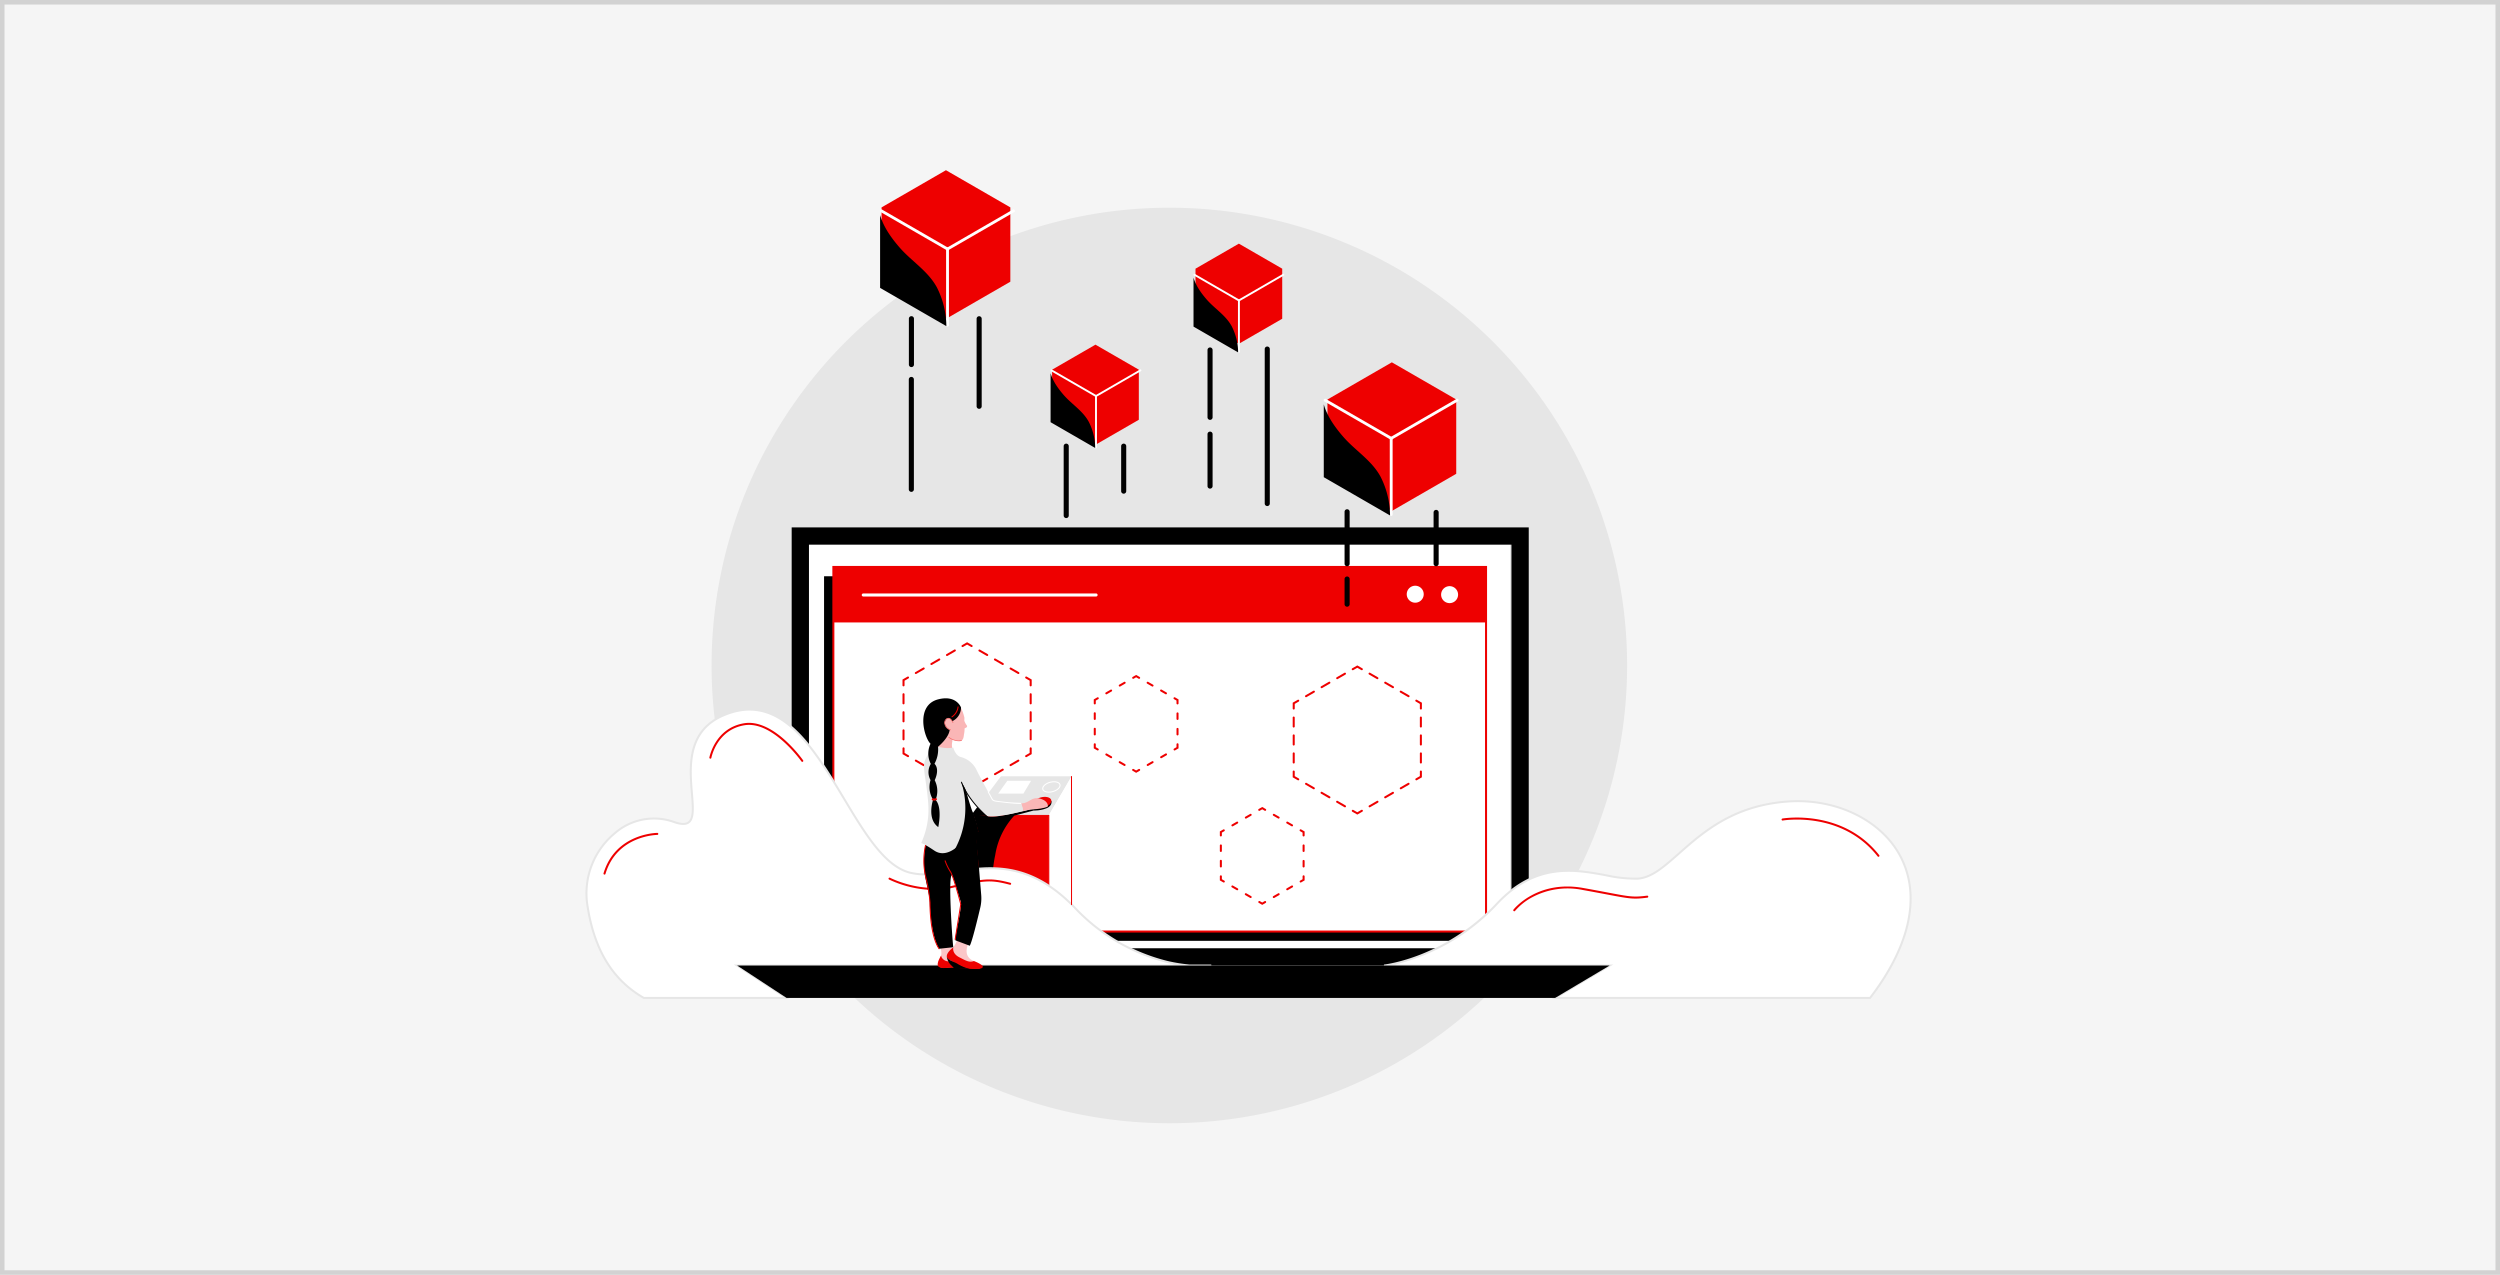 <svg xmlns="http://www.w3.org/2000/svg" xmlns:xlink="http://www.w3.org/1999/xlink" width="555" height="283" viewBox="0 0 555 283"><defs><clipPath id="a"><path d="M0,0H294.378V216.36H0Z" fill="none"/></clipPath><clipPath id="b"><path d="M521.012,158.677v17.267l14.954,8.634,14.954-8.634V158.677l-14.954-8.634Z" transform="translate(-521.012 -150.043)" fill="none"/></clipPath><clipPath id="c"><rect width="294.378" height="216.36" fill="none"/></clipPath><clipPath id="d"><path d="M207.864,23.771V41.039l14.955,8.634,14.954-8.634V23.771l-14.954-8.634Z" transform="translate(-207.864 -15.137)" fill="none"/></clipPath><clipPath id="f"><path d="M428.33,72.533V84.162L438.4,89.977l10.071-5.815V72.533L438.4,66.718Z" transform="translate(-428.33 -66.718)" fill="none"/></clipPath><clipPath id="h"><path d="M327.624,143.469V155.1l10.072,5.815,10.071-5.815v-11.63L337.7,137.654Z" transform="translate(-327.624 -137.654)" fill="none"/></clipPath></defs><g transform="translate(-832 -4885)"><g transform="translate(832 4885)" fill="#f5f5f5" stroke="#d2d2d2" stroke-width="1"><rect width="555" height="283" stroke="none"/><rect x="0.5" y="0.5" width="554" height="282" fill="none"/></g><g transform="translate(962 4918)"><g clip-path="url(#a)"><path d="M88.484,143.1A101.624,101.624,0,1,1,190.108,244.726,101.624,101.624,0,0,1,88.484,143.1" transform="translate(-60.513 -28.366)" fill="#e6e6e6"/><path d="M0,0H155.886V89.941H0Z" transform="translate(49.336 87.638)" fill="#fff"/><path d="M0,0H144.9V80.936H0Z" transform="translate(52.941 94.929)"/><path d="M0,0H144.9V80.936H0Z" transform="translate(55.006 92.864)" fill="#fff"/><path d="M318.642,374.448H173.3V293.061H318.642ZM173.746,374H318.191V293.512H173.746Z" transform="translate(-118.515 -200.422)" fill="#e00"/><path d="M251.511,371.916v-16.3L237.4,347.468l-14.115,8.149v16.3l14.115,8.149Z" transform="translate(-152.7 -237.63)" fill="#fff"/><path d="M308.921,422.617a.226.226,0,0,1-.113-.421l.891-.515v-1.029a.226.226,0,0,1,.451,0v1.289l-1.117.645a.224.224,0,0,1-.113.03" transform="translate(-211.114 -287.527)" fill="#e00"/><path d="M312.1,392.957a.225.225,0,0,1-.226-.225v-2a.226.226,0,1,1,.451,0v2a.225.225,0,0,1-.226.225m0-3.994a.226.226,0,0,1-.226-.226v-2a.226.226,0,1,1,.451,0v2a.226.226,0,0,1-.226.226m0-3.994a.225.225,0,0,1-.226-.226v-2a.226.226,0,1,1,.451,0v2a.225.225,0,0,1-.226.226" transform="translate(-213.287 -261.602)" fill="#e00"/><path d="M309.926,372.89a.225.225,0,0,1-.226-.226v-1.029l-.891-.515a.226.226,0,0,1,.226-.391l1.117.645v1.289a.225.225,0,0,1-.226.226" transform="translate(-211.115 -253.519)" fill="#e00"/><path d="M284.741,357.191a.223.223,0,0,1-.112-.03l-1.73-1a.226.226,0,0,1,.226-.391l1.73,1a.226.226,0,0,1-.113.421m-3.459-2a.224.224,0,0,1-.113-.03l-1.73-1a.226.226,0,1,1,.226-.391l1.73,1a.226.226,0,0,1-.113.421m-3.459-2a.224.224,0,0,1-.113-.03l-1.73-1a.226.226,0,0,1,.226-.391l1.729,1a.226.226,0,0,1-.113.421" transform="translate(-188.663 -240.556)" fill="#e00"/><path d="M266.277,347.709a.224.224,0,0,1-.113-.03l-.891-.515-.891.515a.226.226,0,1,1-.226-.391l1.117-.645,1.117.645a.226.226,0,0,1-.113.421" transform="translate(-180.577 -237.066)" fill="#e00"/><path d="M231.44,357.191a.226.226,0,0,1-.113-.421l1.73-1a.226.226,0,1,1,.225.391l-1.729,1a.226.226,0,0,1-.113.03m3.459-2a.226.226,0,0,1-.113-.421l1.729-1a.226.226,0,1,1,.226.391l-1.729,1a.226.226,0,0,1-.113.03m3.459-2a.226.226,0,0,1-.113-.421l1.729-1a.226.226,0,1,1,.226.391l-1.73,1a.224.224,0,0,1-.113.03" transform="translate(-158.125 -240.556)" fill="#e00"/><path d="M222.792,372.89a.226.226,0,0,1-.226-.226v-1.289l1.117-.645a.226.226,0,0,1,.226.391l-.891.515v1.029a.225.225,0,0,1-.225.226" transform="translate(-152.211 -253.519)" fill="#e00"/><path d="M222.792,392.956a.226.226,0,0,1-.226-.226v-2a.226.226,0,0,1,.451,0v2a.225.225,0,0,1-.225.226m0-3.994a.226.226,0,0,1-.226-.226v-2a.226.226,0,1,1,.451,0v2a.226.226,0,0,1-.225.226m0-3.994a.226.226,0,0,1-.226-.226v-2a.226.226,0,1,1,.451,0v2a.225.225,0,0,1-.225.226" transform="translate(-152.211 -261.602)" fill="#e00"/><path d="M223.8,422.617a.224.224,0,0,1-.113-.03l-1.117-.645v-1.289a.226.226,0,0,1,.451,0v1.029l.891.515a.226.226,0,0,1-.113.421" transform="translate(-152.211 -287.527)" fill="#e00"/><path d="M240.087,434.532a.226.226,0,0,1-.113-.03l-1.729-1a.226.226,0,0,1,.226-.391l1.729,1a.226.226,0,0,1-.113.421m-3.459-2a.226.226,0,0,1-.113-.03l-1.729-1a.226.226,0,1,1,.226-.391l1.729,1a.226.226,0,0,1-.113.421m-3.459-2a.224.224,0,0,1-.113-.03l-1.73-1a.226.226,0,0,1,.226-.391l1.729,1a.226.226,0,0,1-.113.421" transform="translate(-158.125 -293.45)" fill="#e00"/><path d="M265.272,449.107l-1.117-.645a.226.226,0,0,1,.226-.391l.891.515.891-.515a.226.226,0,0,1,.226.391Z" transform="translate(-180.577 -306.411)" fill="#e00"/><path d="M276.093,434.533a.226.226,0,0,1-.113-.421l1.73-1a.226.226,0,1,1,.225.391l-1.729,1a.226.226,0,0,1-.113.03m3.459-2a.226.226,0,0,1-.113-.421l1.729-1a.226.226,0,0,1,.226.391l-1.729,1a.226.226,0,0,1-.113.03m3.459-2a.226.226,0,0,1-.113-.421l1.729-1a.226.226,0,0,1,.226.391l-1.73,1a.224.224,0,0,1-.113.03" transform="translate(-188.663 -293.45)" fill="#e00"/><path d="M525.547,388.192v-16.3l-14.115-8.149-14.115,8.149v16.3l14.115,8.149Z" transform="translate(-340.11 -248.762)" fill="#fff"/><path d="M582.957,438.894a.226.226,0,0,1-.113-.421l.891-.515v-1.029a.226.226,0,0,1,.451,0v1.29l-1.117.645a.224.224,0,0,1-.113.03" transform="translate(-398.525 -298.658)" fill="#e00"/><path d="M586.134,409.233a.225.225,0,0,1-.226-.225v-2a.226.226,0,1,1,.451,0v2a.225.225,0,0,1-.226.225m0-3.994a.226.226,0,0,1-.226-.225v-2a.226.226,0,1,1,.451,0v2a.226.226,0,0,1-.226.225m0-3.994a.225.225,0,0,1-.226-.226v-2a.226.226,0,0,1,.451,0v2a.225.225,0,0,1-.226.226" transform="translate(-400.698 -272.733)" fill="#e00"/><path d="M583.961,389.167a.225.225,0,0,1-.226-.226v-1.029l-.891-.515a.226.226,0,1,1,.226-.391l1.117.645v1.29a.225.225,0,0,1-.226.226" transform="translate(-398.525 -264.65)" fill="#e00"/><path d="M558.776,373.467a.226.226,0,0,1-.113-.03l-1.729-1a.226.226,0,1,1,.225-.391l1.73,1a.226.226,0,0,1-.113.421m-3.459-2a.226.226,0,0,1-.113-.03l-1.73-1a.226.226,0,0,1,.226-.391l1.729,1a.226.226,0,0,1-.113.421m-3.459-2a.224.224,0,0,1-.113-.03l-1.73-1a.226.226,0,1,1,.226-.391l1.729,1a.226.226,0,0,1-.113.421" transform="translate(-376.074 -251.687)" fill="#e00"/><path d="M540.313,363.985a.224.224,0,0,1-.113-.03l-.891-.514-.891.514a.226.226,0,1,1-.226-.391l1.117-.645,1.117.645a.226.226,0,0,1-.113.421" transform="translate(-367.988 -248.197)" fill="#e00"/><path d="M505.476,373.467a.226.226,0,0,1-.113-.421l1.73-1a.226.226,0,1,1,.225.391l-1.729,1a.226.226,0,0,1-.113.03m3.459-2a.226.226,0,0,1-.113-.421l1.729-1a.226.226,0,0,1,.226.391l-1.729,1a.226.226,0,0,1-.113.03m3.459-2a.226.226,0,0,1-.113-.421l1.729-1a.226.226,0,0,1,.226.391l-1.73,1a.224.224,0,0,1-.112.03" transform="translate(-345.536 -251.687)" fill="#e00"/><path d="M496.828,389.167a.225.225,0,0,1-.226-.226v-1.29l1.117-.645a.226.226,0,0,1,.226.391l-.891.515v1.029a.225.225,0,0,1-.226.226" transform="translate(-339.622 -264.65)" fill="#e00"/><path d="M496.828,409.233a.225.225,0,0,1-.226-.226v-2a.226.226,0,1,1,.451,0v2a.225.225,0,0,1-.226.226m0-3.994a.226.226,0,0,1-.226-.225v-2a.226.226,0,1,1,.451,0v2a.226.226,0,0,1-.226.225m0-3.994a.225.225,0,0,1-.226-.226v-2a.226.226,0,0,1,.451,0v2a.225.225,0,0,1-.226.226" transform="translate(-339.622 -272.733)" fill="#e00"/><path d="M497.832,438.894a.224.224,0,0,1-.113-.03l-1.117-.645v-1.29a.226.226,0,0,1,.451,0v1.029l.891.515a.226.226,0,0,1-.113.421" transform="translate(-339.622 -298.658)" fill="#e00"/><path d="M514.123,450.808a.226.226,0,0,1-.113-.03l-1.729-1a.226.226,0,1,1,.225-.391l1.73,1a.226.226,0,0,1-.113.421m-3.459-2a.226.226,0,0,1-.113-.03l-1.729-1a.226.226,0,1,1,.226-.391l1.729,1a.226.226,0,0,1-.113.421m-3.459-2a.224.224,0,0,1-.113-.03l-1.73-1a.226.226,0,0,1,.226-.391l1.729,1a.226.226,0,0,1-.113.421" transform="translate(-345.536 -304.581)" fill="#e00"/><path d="M539.308,465.383l-1.117-.645a.226.226,0,0,1,.226-.391l.891.515.891-.515a.226.226,0,1,1,.226.391Z" transform="translate(-367.988 -317.543)" fill="#e00"/><path d="M550.129,450.808a.226.226,0,0,1-.113-.421l1.73-1a.226.226,0,1,1,.225.391l-1.729,1a.226.226,0,0,1-.113.03m3.459-2a.226.226,0,0,1-.113-.421l1.73-1a.226.226,0,0,1,.226.391l-1.729,1a.226.226,0,0,1-.113.03m3.459-2a.226.226,0,0,1-.113-.421l1.729-1a.226.226,0,0,1,.226.391l-1.73,1a.224.224,0,0,1-.113.03" transform="translate(-376.074 -304.581)" fill="#e00"/><path d="M271.107,449.449l6.508-8.692h15.627a.044.044,0,0,1,.038.067l-5.042,8.625Z" transform="translate(-185.408 -301.43)" fill="#e6e6e6"/><path d="M289.765,446.792l2.022-2.84h5.276l-1.7,2.84Z" transform="translate(-198.168 -303.616)" fill="#fff"/><path d="M330.383,441.038v34.826l-5.081-2.351V449.621l5.026-8.6a.029.029,0,0,1,.055.015" transform="translate(-222.471 -301.602)" fill="#fff"/><path d="M0,0H17.132V24.48H0Z" transform="translate(85.699 148.019)" fill="#e00"/><path d="M288.107,492.6H270.75V467.9h17.357Zm-17.132-.226h16.906V468.121H270.976Z" transform="translate(-185.164 -319.99)" fill="#e00"/><path d="M288.869,462.176l-7.464,1.984a16.67,16.67,0,0,0-4.22,8.753,24.628,24.628,0,0,0-.469,7.447l-2.679.049-1.292-12.726h.693s-.9-3.39-1.1-3.742l2.848.157s0,.367,2.191.219a68.8,68.8,0,0,0,7.644-1.559,21.717,21.717,0,0,0,3.851-.581" transform="translate(-186.248 -316.078)"/><path d="M304.527,359.423H148.573v-89.6H304.527Zm3.837-93.437H144.736V363.26H308.364Z" transform="translate(-98.984 -181.906)"/><path d="M0,0H144.9V12.318H0Z" transform="translate(55.006 92.864)" fill="#e00"/><path d="M246.024,313.071H194.341a.339.339,0,1,1,0-.677h51.684a.339.339,0,0,1,0,.677" transform="translate(-132.676 -213.644)" fill="#fff"/><path d="M576.692,308.843a1.884,1.884,0,1,1,1.884,1.884,1.884,1.884,0,0,1-1.884-1.884" transform="translate(-394.395 -209.927)" fill="#fff"/><path d="M600.828,309.141a1.884,1.884,0,1,1,1.884,1.884,1.884,1.884,0,0,1-1.884-1.884" transform="translate(-410.901 -210.131)" fill="#fff"/><path d="M375.969,386.337V375.732l-9.185-5.3-9.185,5.3v10.605l9.185,5.3Z" transform="translate(-244.559 -253.333)" fill="#fff"/><path d="M413.155,419.238a.226.226,0,0,1-.113-.421l.54-.312v-.624a.226.226,0,1,1,.451,0v.884l-.766.442a.224.224,0,0,1-.113.03" transform="translate(-282.399 -285.631)" fill="#e00"/><path d="M415.222,401a.226.226,0,0,1-.226-.226V399.54a.226.226,0,0,1,.451,0v1.232a.226.226,0,0,1-.226.226m0-3.443a.226.226,0,0,1-.226-.226V396.1a.226.226,0,0,1,.451,0v1.232a.226.226,0,0,1-.226.226" transform="translate(-283.812 -270.734)" fill="#e00"/><path d="M413.808,386.881a.225.225,0,0,1-.226-.226v-.624l-.54-.312a.226.226,0,1,1,.226-.391l.766.443v.884a.225.225,0,0,1-.226.226" transform="translate(-282.399 -263.502)" fill="#e00"/><path d="M398.339,377.195a.224.224,0,0,1-.113-.03l-1.067-.616a.226.226,0,1,1,.226-.391l1.067.616a.226.226,0,0,1-.113.421m-2.981-1.722a.225.225,0,0,1-.113-.03l-1.067-.616a.226.226,0,1,1,.225-.391l1.067.616a.226.226,0,0,1-.113.421" transform="translate(-269.498 -256.053)" fill="#e00"/><path d="M384.1,370.468a.226.226,0,0,1-.113-.421l.766-.442.766.442a.226.226,0,1,1-.226.391l-.541-.312-.541.312a.223.223,0,0,1-.113.03" transform="translate(-262.529 -252.77)" fill="#e00"/><path d="M365.235,377.195a.226.226,0,0,1-.113-.421l1.067-.616a.226.226,0,0,1,.226.391l-1.067.616a.224.224,0,0,1-.113.03m2.982-1.722a.226.226,0,0,1-.113-.421l1.067-.616a.226.226,0,1,1,.226.391l-1.067.616a.224.224,0,0,1-.113.03" transform="translate(-249.627 -256.053)" fill="#e00"/><path d="M357.111,386.881a.225.225,0,0,1-.226-.226v-.884l.766-.443a.226.226,0,1,1,.226.391l-.54.312v.624a.225.225,0,0,1-.226.226" transform="translate(-244.071 -263.502)" fill="#e00"/><path d="M357.111,401a.226.226,0,0,1-.226-.226V399.54a.226.226,0,1,1,.451,0v1.232a.226.226,0,0,1-.226.226m0-3.443a.225.225,0,0,1-.226-.226V396.1a.226.226,0,1,1,.451,0v1.232a.225.225,0,0,1-.226.226" transform="translate(-244.071 -270.734)" fill="#e00"/><path d="M357.764,419.238a.224.224,0,0,1-.113-.03l-.766-.442v-.884a.226.226,0,1,1,.451,0v.624l.54.312a.226.226,0,0,1-.113.421" transform="translate(-244.071 -285.631)" fill="#e00"/><path d="M369.283,427.52a.224.224,0,0,1-.113-.03l-1.067-.616a.226.226,0,1,1,.226-.391l1.067.616a.226.226,0,0,1-.113.421M366.3,425.8a.224.224,0,0,1-.113-.03l-1.067-.616a.226.226,0,0,1,.226-.391l1.067.616a.226.226,0,0,1-.113.421" transform="translate(-249.627 -290.47)" fill="#e00"/><path d="M384.753,436.486l-.766-.442a.226.226,0,1,1,.225-.391l.541.312.541-.312a.226.226,0,1,1,.225.391Z" transform="translate(-262.528 -297.919)" fill="#e00"/><path d="M394.291,427.52a.226.226,0,0,1-.113-.421l1.067-.616a.226.226,0,1,1,.226.391l-1.067.616a.224.224,0,0,1-.113.03m2.982-1.722a.226.226,0,0,1-.113-.421l1.067-.616a.226.226,0,1,1,.225.391l-1.067.616a.224.224,0,0,1-.113.03" transform="translate(-269.498 -290.47)" fill="#e00"/><path d="M464.518,479.072V468.467l-9.185-5.3-9.185,5.3v10.605l9.185,5.3Z" transform="translate(-305.117 -316.754)" fill="#fff"/><path d="M501.705,511.973a.226.226,0,0,1-.113-.421l.54-.312v-.624a.226.226,0,1,1,.451,0v.884l-.766.442a.224.224,0,0,1-.112.03" transform="translate(-342.958 -349.051)" fill="#e00"/><path d="M503.771,493.733a.226.226,0,0,1-.226-.226v-1.232a.226.226,0,0,1,.451,0v1.232a.226.226,0,0,1-.226.226m0-3.443a.225.225,0,0,1-.226-.226v-1.232a.226.226,0,0,1,.451,0v1.232a.225.225,0,0,1-.226.226" transform="translate(-344.37 -334.154)" fill="#e00"/><path d="M502.357,479.615a.225.225,0,0,1-.226-.226v-.624l-.54-.312a.226.226,0,1,1,.226-.391l.766.442v.885a.225.225,0,0,1-.226.226" transform="translate(-342.957 -326.922)" fill="#e00"/><path d="M486.889,469.929a.224.224,0,0,1-.113-.03l-1.067-.616a.226.226,0,0,1,.226-.391l1.067.616a.226.226,0,0,1-.113.421m-2.982-1.722a.225.225,0,0,1-.113-.03l-1.067-.616a.226.226,0,0,1,.226-.391l1.067.616a.226.226,0,0,1-.113.421" transform="translate(-330.057 -319.474)" fill="#e00"/><path d="M473.956,463.2a.223.223,0,0,1-.113-.03l-.541-.312-.541.312a.226.226,0,1,1-.226-.391l.766-.442.766.442a.226.226,0,0,1-.113.421" transform="translate(-323.087 -316.19)" fill="#e00"/><path d="M453.785,469.929a.226.226,0,0,1-.113-.421l1.067-.616a.226.226,0,0,1,.226.391l-1.067.616a.225.225,0,0,1-.113.03m2.982-1.722a.226.226,0,0,1-.113-.421l1.067-.616a.226.226,0,0,1,.226.391l-1.067.616a.224.224,0,0,1-.113.03" transform="translate(-310.185 -319.474)" fill="#e00"/><path d="M445.661,479.615a.225.225,0,0,1-.226-.226V478.5l.766-.442a.226.226,0,0,1,.226.391l-.541.312v.624a.225.225,0,0,1-.226.226" transform="translate(-304.629 -326.922)" fill="#e00"/><path d="M445.661,493.733a.225.225,0,0,1-.226-.226v-1.232a.226.226,0,1,1,.451,0v1.232a.225.225,0,0,1-.226.226m0-3.443a.225.225,0,0,1-.226-.226v-1.232a.226.226,0,0,1,.451,0v1.232a.225.225,0,0,1-.226.226" transform="translate(-304.629 -334.154)" fill="#e00"/><path d="M446.314,511.973a.224.224,0,0,1-.113-.03l-.766-.442v-.884a.226.226,0,1,1,.451,0v.624l.541.312a.226.226,0,0,1-.113.421" transform="translate(-304.629 -349.051)" fill="#e00"/><path d="M457.833,520.255a.225.225,0,0,1-.113-.03l-1.067-.616a.226.226,0,1,1,.226-.391l1.067.616a.226.226,0,0,1-.113.421m-2.982-1.721a.224.224,0,0,1-.113-.03l-1.067-.616a.226.226,0,1,1,.226-.391l1.067.616a.226.226,0,0,1-.113.421" transform="translate(-310.185 -353.891)" fill="#e00"/><path d="M473.3,529.221l-.766-.442a.226.226,0,0,1,.226-.391l.541.312.541-.312a.226.226,0,0,1,.226.391Z" transform="translate(-323.086 -361.339)" fill="#e00"/><path d="M482.84,520.255a.226.226,0,0,1-.113-.421l1.067-.616a.226.226,0,1,1,.226.391l-1.067.616a.224.224,0,0,1-.113.03m2.982-1.721a.226.226,0,0,1-.113-.421l1.067-.616a.226.226,0,1,1,.226.391l-1.067.616a.224.224,0,0,1-.112.03" transform="translate(-330.056 -353.891)" fill="#e00"/><path d="M584.5,199.3a.337.337,0,0,1-.167-.044l-7.76-4.412a.338.338,0,0,1,.334-.589l7.76,4.412a.339.339,0,0,1-.168.633" transform="translate(-394.194 -132.817)" fill="#fff"/><path d="M565.654,211.066a.283.283,0,0,1-.284-.284v-9.119a.284.284,0,1,1,.567,0v9.119a.283.283,0,0,1-.284.284" transform="translate(-386.653 -137.722)" fill="#fff"/><path d="M565.654,216.559a.283.283,0,0,1-.284-.284V201.664a.284.284,0,1,1,.567,0v14.611a.283.283,0,0,1-.284.284" transform="translate(-386.653 -137.722)" fill="#fff"/><path d="M549.6,158.295v16.5l-14.294,8.253L521.012,174.8v-16.5l14.294-8.253Z" transform="translate(-356.316 -102.613)" fill="#e00"/></g><g transform="translate(163.878 47.035)"><g clip-path="url(#b)"><line x2="14.967" y2="8.641" transform="translate(0 8.634)" fill="#e00"/><path d="M535.337,184.466a.319.319,0,0,1-.158-.042l-14.967-8.641a.317.317,0,0,1,.317-.549l14.967,8.641a.317.317,0,0,1-.159.592" transform="translate(-520.371 -166.874)" fill="#fff"/><path d="M565.627,221.989a.317.317,0,0,1-.317-.317V201.637a.317.317,0,1,1,.634,0v20.035a.317.317,0,0,1-.317.317" transform="translate(-550.66 -184.362)" fill="#fff"/><line x1="14.942" y2="8.641" transform="translate(14.967 8.634)" fill="#e00"/><path d="M565.627,184.465a.317.317,0,0,1-.159-.591l14.942-8.641a.317.317,0,0,1,.317.549l-14.942,8.641a.317.317,0,0,1-.158.043" transform="translate(-550.66 -166.874)" fill="#fff"/><path d="M508.508,135.013c-.9.965-1.3,2.892-1.692,4.1a27.182,27.182,0,0,0-1.52,7.88c-.047,3.687,2.352,7.165,4.7,9.864,2.251,2.592,5.2,4.511,7.262,7.276a13,13,0,0,1,1.011,1.572,19.309,19.309,0,0,1,1.983,10.959c-.017.18-.043,1.3-.344,1.307l-20.276.706-1.549-43.245s10.8-.81,10.43-.417" transform="translate(-505.662 -139.912)"/></g></g><g clip-path="url(#c)"><path d="M252.507,76.162a.283.283,0,0,1-.284-.284V66.759a.284.284,0,1,1,.567,0v9.119a.283.283,0,0,1-.284.284" transform="translate(-172.493 -45.462)" fill="#fff"/><path d="M252.507,81.654a.283.283,0,0,1-.284-.284V66.759a.284.284,0,1,1,.567,0V81.37a.283.283,0,0,1-.284.284" transform="translate(-172.493 -45.462)" fill="#fff"/><path d="M236.452,23.39v16.5l-14.294,8.253-14.294-8.253V23.39l14.294-8.253Z" transform="translate(-142.157 -10.352)" fill="#e00"/></g><g transform="translate(65.381 5.006)"><g clip-path="url(#d)"><line x2="14.967" y2="8.641" transform="translate(0 8.634)" fill="#e00"/><path d="M222.189,49.561a.319.319,0,0,1-.158-.042l-14.967-8.641a.317.317,0,0,1,.317-.549l14.967,8.641a.317.317,0,0,1-.159.592" transform="translate(-207.223 -31.969)" fill="#fff"/><path d="M252.479,87.084a.317.317,0,0,1-.317-.317V66.732a.317.317,0,0,1,.634,0V86.767a.317.317,0,0,1-.317.317" transform="translate(-237.512 -49.456)" fill="#fff"/><line x1="14.942" y2="8.641" transform="translate(14.967 8.634)" fill="#e00"/><path d="M252.479,49.561a.317.317,0,0,1-.159-.591l14.942-8.641a.317.317,0,0,1,.317.549l-14.942,8.641a.317.317,0,0,1-.158.043" transform="translate(-237.512 -31.969)" fill="#fff"/><path d="M195.359.107c-.9.965-1.3,2.892-1.692,4.1a27.182,27.182,0,0,0-1.52,7.88c-.047,3.687,2.352,7.165,4.7,9.864,2.251,2.592,5.2,4.511,7.262,7.276a13,13,0,0,1,1.011,1.572A19.308,19.308,0,0,1,207.1,41.756c-.017.18-.043,1.3-.344,1.307l-20.276.706L184.929.524s10.8-.81,10.431-.417" transform="translate(-192.514 -5.006)"/></g></g><g clip-path="url(#c)"><path d="M458.395,107.817a.191.191,0,0,1-.191-.191v-6.142a.191.191,0,0,1,.382,0v6.142a.191.191,0,0,1-.191.191" transform="translate(-313.362 -69.273)" fill="#fff"/><path d="M458.395,111.515a.191.191,0,0,1-.191-.191v-9.84a.191.191,0,0,1,.382,0v9.84a.191.191,0,0,1-.191.191" transform="translate(-313.362 -69.273)" fill="#fff"/><path d="M447.583,72.276V83.391l-9.626,5.558-9.626-5.558V72.276l9.626-5.558Z" transform="translate(-292.931 -45.628)" fill="#e00"/></g><g transform="translate(134.961 22.065)"><g clip-path="url(#f)"><line x2="10.08" y2="5.82" transform="translate(0 5.815)" fill="#e00"/><path d="M437.978,89.9a.214.214,0,0,1-.107-.028l-10.08-5.82a.214.214,0,0,1,.214-.37l10.08,5.82a.213.213,0,0,1-.107.4" transform="translate(-427.898 -78.053)" fill="#fff"/><path d="M458.376,115.171a.214.214,0,0,1-.214-.214V101.465a.214.214,0,1,1,.427,0v13.493a.214.214,0,0,1-.214.214" transform="translate(-448.296 -89.83)" fill="#fff"/><line x1="10.063" y2="5.82" transform="translate(10.08 5.815)" fill="#e00"/><path d="M458.377,89.9a.213.213,0,0,1-.107-.4l10.063-5.82a.213.213,0,1,1,.214.369l-10.063,5.82a.212.212,0,0,1-.107.029" transform="translate(-448.297 -78.053)" fill="#fff"/><path d="M419.908,56.6a7.906,7.906,0,0,0-1.139,2.761,18.317,18.317,0,0,0-1.024,5.307c-.031,2.483,1.584,4.826,3.162,6.643,1.516,1.746,3.5,3.038,4.89,4.9a8.739,8.739,0,0,1,.681,1.059,13,13,0,0,1,1.335,7.381c-.011.121-.029.873-.232.88L413.926,86l-1.043-29.124s7.271-.545,7.025-.281" transform="translate(-417.992 -59.895)"/></g></g><g clip-path="url(#c)"><path d="M139.39,450.758s-15.746,2.208-30.358-12.908-26.752-5.417-36.4-7.684c-14.113-3.315-20.665-44.143-41.7-34.872-14.55,6.414-.347,27.489-10.959,23.536-9.637-3.59-21.037,6.172-19.021,18.9s8.188,17.761,12.471,20.218H45.1l-10.959-7.184Z" transform="translate(-0.49 -269.404)" fill="#fff"/><path d="M357.69,178.753a.191.191,0,0,1-.191-.191V172.42a.191.191,0,0,1,.382,0v6.142a.191.191,0,0,1-.191.191" transform="translate(-244.491 -117.786)" fill="#fff"/><path d="M357.69,182.451a.191.191,0,0,1-.191-.191v-9.84a.191.191,0,0,1,.382,0v9.84a.191.191,0,0,1-.191.191" transform="translate(-244.491 -117.786)" fill="#fff"/><path d="M346.878,143.212v11.116l-9.626,5.558-9.626-5.558V143.212l9.626-5.558Z" transform="translate(-224.06 -94.141)" fill="#e00"/></g><g transform="translate(103.23 43.283)"><g clip-path="url(#h)"><line x2="10.08" y2="5.82" transform="translate(0 5.815)" fill="#e00"/><path d="M337.273,160.837a.214.214,0,0,1-.107-.028l-10.08-5.82a.214.214,0,0,1,.214-.37l10.08,5.82a.214.214,0,0,1-.107.4" transform="translate(-327.193 -148.989)" fill="#fff"/><path d="M357.671,186.108a.214.214,0,0,1-.214-.214V172.4a.214.214,0,1,1,.427,0v13.493a.214.214,0,0,1-.214.214" transform="translate(-347.591 -160.767)" fill="#fff"/><line x1="10.063" y2="5.82" transform="translate(10.08 5.815)" fill="#e00"/><path d="M357.672,160.837a.213.213,0,0,1-.107-.4l10.063-5.82a.213.213,0,1,1,.214.369l-10.063,5.82a.213.213,0,0,1-.107.029" transform="translate(-347.591 -148.989)" fill="#fff"/><path d="M319.2,127.532a7.91,7.91,0,0,0-1.139,2.76,18.315,18.315,0,0,0-1.024,5.307c-.031,2.483,1.584,4.826,3.162,6.643,1.516,1.746,3.5,3.038,4.89,4.9a8.731,8.731,0,0,1,.681,1.059,13,13,0,0,1,1.335,7.381c-.011.121-.029.873-.232.88l-13.656.476-1.043-29.124s7.271-.545,7.025-.281" transform="translate(-317.286 -130.831)"/></g></g><g clip-path="url(#c)"><path d="M227.609,128.953a.564.564,0,0,1-.564-.564V118.211a.564.564,0,1,1,1.129,0v10.178a.564.564,0,0,1-.564.564" transform="translate(-155.274 -80.457)"/><path d="M275.176,138.241a.564.564,0,0,1-.564-.564V118.246a.564.564,0,1,1,1.129,0v19.431a.564.564,0,0,1-.564.564" transform="translate(-187.805 -80.481)"/><path d="M46.243,397.845c-4.23-3.682-9.15-5.267-15.312-2.551-14.55,6.414-.347,27.489-10.959,23.535-9.637-3.59-21.037,6.172-19.022,18.9s8.188,17.762,12.471,20.218H45.1l-10.959-7.184H139.39s-15.746,2.209-30.358-12.908-26.752-5.416-36.4-7.684c-9.978-2.344-16.176-23.437-26.383-32.322" transform="translate(-0.49 -269.404)" fill="#fff"/><path d="M45.368,457.687h-32.5l-.052-.03C5.9,453.687,1.781,447.021.237,437.279a17.523,17.523,0,0,1,6.078-16.528,13.459,13.459,0,0,1,13.244-2.614c1.541.574,2.587.628,3.2.166,1.078-.817.868-3.339.626-6.26-.485-5.849-1.15-13.859,6.966-17.437,5.619-2.477,10.706-1.631,15.551,2.587,4.415,3.843,8.071,9.933,11.606,15.822,4.672,7.783,9.086,15.136,14.681,16.45,3,.706,6.3.229,9.8-.276,7.8-1.128,16.637-2.405,26.718,8.023a41.782,41.782,0,0,0,20.548,12.06,34.772,34.772,0,0,0,4.9.78H138.9l.031.449a24.121,24.121,0,0,1-4.783,0H34.409Zm-32.377-.451H43.856L32.9,450.052h97.886q-.79-.146-1.634-.34a42.232,42.232,0,0,1-20.77-12.186c-9.921-10.263-18.638-9-26.329-7.89-3.537.511-6.877.994-9.965.269-5.781-1.358-10.242-8.79-14.965-16.657C53.6,407.389,49.966,401.33,45.6,397.534c-4.7-4.091-9.63-4.914-15.073-2.515-7.821,3.448-7.172,11.273-6.7,16.987.264,3.179.472,5.69-.8,6.657-.743.563-1.93.53-3.627-.1A13.014,13.014,0,0,0,6.6,421.1,17.077,17.077,0,0,0,.683,437.208c1.517,9.574,5.543,16.126,12.308,20.028" transform="translate(0 -268.923)" fill="#e6e6e6"/><path d="M227.558,185.824a.564.564,0,0,1-.565-.564V160.866a.564.564,0,0,1,1.129,0V185.26a.564.564,0,0,1-.564.564" transform="translate(-155.239 -109.629)"/><path d="M213.458,512.664s6.643,3.492,13.777,1.854,8.436-1.921,13.013-.709" transform="translate(-145.982 -350.607)" fill="#fff"/><path d="M222.809,514.688a23.876,23.876,0,0,1-9.944-2.313.226.226,0,0,1,.21-.4c.066.035,6.656,3.433,13.621,1.834,7-1.607,8.459-1.942,13.121-.707a.226.226,0,0,1-.115.436c-4.554-1.206-5.829-.914-12.9.711a17.819,17.819,0,0,1-3.988.438" transform="translate(-145.494 -350.118)" fill="#e00"/><path d="M437.338,211.395a.564.564,0,0,1-.564-.564V199.3a.564.564,0,1,1,1.128,0v11.526a.564.564,0,0,1-.564.564" transform="translate(-298.706 -135.917)"/><path d="M437.338,155.69a.564.564,0,0,1-.564-.564v-14.95a.564.564,0,1,1,1.128,0v14.95a.564.564,0,0,1-.564.564" transform="translate(-298.706 -95.479)"/><path d="M477.514,174.379a.564.564,0,0,1-.564-.564V139.528a.564.564,0,1,1,1.128,0v34.287a.564.564,0,0,1-.564.564" transform="translate(-326.182 -95.036)"/><path d="M533.6,265.9a.564.564,0,0,1-.564-.564V253.806a.564.564,0,0,1,1.129,0v11.526a.564.564,0,0,1-.564.564" transform="translate(-364.542 -173.19)"/><path d="M596.106,266.2a.564.564,0,0,1-.564-.564V254.255a.564.564,0,1,1,1.128,0V265.64a.564.564,0,0,1-.564.564" transform="translate(-407.286 -173.497)"/><path d="M533.6,307.182a.564.564,0,0,1-.564-.564v-5.581a.564.564,0,1,1,1.129,0v5.581a.564.564,0,0,1-.564.564" transform="translate(-364.542 -205.491)"/><path d="M336.322,223.688a.564.564,0,0,1-.564-.564v-15.4a.564.564,0,1,1,1.128,0v15.4a.564.564,0,0,1-.564.564" transform="translate(-229.622 -141.674)"/><path d="M376.69,218.271a.564.564,0,0,1-.564-.564v-9.984a.564.564,0,1,1,1.128,0v9.984a.564.564,0,0,1-.564.564" transform="translate(-257.229 -141.674)"/><path d="M560.726,494.743s13.423-1.319,25.138-13.79,23.241-4.968,31.177-5.507,13.6-15.772,33.445-17.131,38.924,16.591,18.139,43.612H598.712l12.093-7.184Z" transform="translate(-383.476 -313.389)" fill="#fff"/><path d="M668.688,501.667H597.843l12.093-7.184H560.678l-.022-.45c.133-.013,13.479-1.46,25-13.719,8.641-9.2,17.294-7.615,24.247-6.343a30.2,30.2,0,0,0,7.079.765c3-.2,5.659-2.553,9.027-5.527,5.43-4.8,12.189-10.765,24.417-11.6,10.68-.731,20.732,4.158,25.022,12.166,4.707,8.787,2.331,20.084-6.688,31.809Zm-69.2-.451h68.98c8.848-11.544,11.186-22.633,6.58-31.232-4.207-7.854-14.091-12.65-24.593-11.929-12.075.827-18.77,6.74-24.149,11.491-3.432,3.031-6.143,5.426-9.295,5.64a30.558,30.558,0,0,1-7.191-.772c-6.846-1.252-15.365-2.811-23.837,6.208a46,46,0,0,1-22.816,13.409h48.415Z" transform="translate(-383.428 -312.902)" fill="#e6e6e6"/><path d="M106.461,573.709H300.138l-12.093,7.184H117.42Z" transform="translate(-72.808 -392.355)"/><path d="M274.093,464.209l-1.97-1.869-1.381,1.869Z" transform="translate(-185.158 -316.19)"/><line x2="0.006" y2="28.415" transform="translate(107.873 139.394)" fill="#fff"/><path d="M341.014,469.252a.113.113,0,0,1-.113-.113l-.006-28.415a.113.113,0,1,1,.226,0l.006,28.415a.113.113,0,0,1-.113.113" transform="translate(-233.135 -301.33)" fill="#e00"/><path d="M652.2,523.942s5.039-6.558,15.242-4.728,10.317,2.208,14.291,1.7" transform="translate(-446.036 -354.866)" fill="#fff"/><path d="M651.715,523.688a.226.226,0,0,1-.179-.363c.051-.066,5.243-6.645,15.461-4.812,2.255.4,4.021.739,5.439,1.007,4.961.939,5.724,1.084,8.784.7a.226.226,0,0,1,.057.448c-3.131.4-3.9.251-8.925-.7-1.417-.268-3.181-.6-5.434-1.006a16.737,16.737,0,0,0-11.279,1.642,13.107,13.107,0,0,0-3.745,3,.225.225,0,0,1-.179.088" transform="translate(-445.548 -354.386)" fill="#e00"/><path d="M840.61,470.665s13.1-2.359,21.289,8.044" transform="translate(-574.886 -321.727)" fill="#fff"/><path d="M861.411,478.478a.226.226,0,0,1-.178-.086c-8.006-10.173-20.941-7.985-21.071-7.962a.226.226,0,0,1-.08-.444c.133-.024,13.329-2.264,21.507,8.127a.226.226,0,0,1-.178.365" transform="translate(-574.398 -321.27)" fill="#e00"/><path d="M108.036,412.192s-6.424-9.17-12.849-8.13-7.558,7.435-7.558,7.435" transform="translate(-59.929 -276.278)" fill="#fff"/><path d="M107.548,411.934a.225.225,0,0,1-.185-.1c-.064-.09-6.42-9.039-12.628-8.036-6.186,1-7.361,7.189-7.372,7.252a.226.226,0,0,1-.444-.079c.012-.066,1.237-6.564,7.744-7.618,2.7-.437,5.816.853,9.02,3.729a29.993,29.993,0,0,1,4.049,4.493.226.226,0,0,1-.185.355" transform="translate(-59.44 -275.795)" fill="#e00"/><path d="M25.017,481.246s-9.089-.016-11.734,8.811" transform="translate(-9.084 -329.12)" fill="#fff"/><path d="M12.794,489.794a.235.235,0,0,1-.065-.009.226.226,0,0,1-.151-.281c2.661-8.877,11.841-8.972,11.95-8.972h0a.226.226,0,0,1,0,.451h0c-.1,0-8.953.1-11.517,8.65a.226.226,0,0,1-.216.161" transform="translate(-8.595 -328.632)" fill="#e00"/><path d="M323.308,444.5c.724,0,1.229.28,1.229.681,0,.495-.742,1.155-1.847,1.351a3.1,3.1,0,0,1-.539.049c-.724,0-1.229-.28-1.229-.681,0-.495.742-1.155,1.847-1.351a3.107,3.107,0,0,1,.539-.049m0-.226a3.32,3.32,0,0,0-.579.052c-1.123.2-2.033.9-2.033,1.573,0,.55.614.906,1.455.906a3.31,3.31,0,0,0,.578-.052c1.123-.2,2.034-.9,2.034-1.573,0-.55-.614-.906-1.455-.906" transform="translate(-219.321 -303.837)" fill="#fff"/><path d="M314.823,460.213a7.015,7.015,0,0,0,2.977-.562c1.2-.63.913-1.551.913-1.551" transform="translate(-215.305 -313.29)"/><path d="M318.331,456.138c0,.67-.91,1.374-2.034,1.573s-2.033-.184-2.033-.854.91-1.374,2.033-1.573,2.034.184,2.034.854" transform="translate(-214.923 -311.329)" fill="#e00"/><path d="M248.076,560.2a2.746,2.746,0,0,1,.042,2.391c-.394.814-.61,1.365-.252,1.911,0,0,.43.367,2.4.157a12.193,12.193,0,0,1,3.744.225l-1.781-2.8s-.324.542-1.078-.383a1.7,1.7,0,0,1-.3-1.8Z" transform="translate(-169.389 -382.916)" fill="#fbc6c8"/><path d="M256.235,553.8a10.035,10.035,0,0,1-1.121,2.274c-.516.586-1.418,1.109-1.433,2.049s2.343,1.447,3.427,2.05a7.968,7.968,0,0,0,3.635.538c.844-.009.687-.908-1.053-1.618-2.379-.97-1.59-3.291-.994-4.3Z" transform="translate(-173.49 -378.737)" fill="#fbc6c8"/><path d="M255.14,560.844s-.438,1.359,1.363,2.26c1.425.713,2.126,1.194,3.182.807,0,0,3.573,1.319,1.137,1.747h-1.071a4.925,4.925,0,0,1-1.855-.277,9.209,9.209,0,0,1-1.374-.669c-.816-.512-2.492-.9-2.782-1.549-.435-.977,1.4-2.318,1.4-2.318" transform="translate(-173.486 -383.557)" fill="#e00"/><path d="M248.02,566.7s.175,1.729,2.932,1.24l2.466,1.306,1.83.409s-3.912-.258-5.019-.254-2.272.28-2.819-.308.611-2.393.611-2.393" transform="translate(-169.1 -387.562)" fill="#e00"/><path d="M238.272,482.482c.771.54,3.049,1.514,4.477,1a17.5,17.5,0,0,0,4.161-2.779,5,5,0,0,1,2.268-1.107s.572,7.025,1.159,14.08a8.911,8.911,0,0,1-.2,2.776c-.594,2.527-1.848,7.7-2.344,8.489l-3.149-1.176c-.378-.231,1.584-7.474,1.1-8.761-.2-.53-1.742-5.67-1.858-5.715-.974-.375.034,14.313.25,15.987l-3.147.336s-1.89-2.372-2.1-11.127c-.725-4.171-1.891-6.592-.86-12.176" transform="translate(-162.509 -327.99)"/><path d="M310.2,456.294c-1.858-.567-2.362.756-3.842.976a4.164,4.164,0,0,1-.482.037,9.836,9.836,0,0,1,.46,1.737,10.539,10.539,0,0,1,2.08-.42,12.192,12.192,0,0,0,3.2-.511.277.277,0,0,0,.2-.288c-.028-.376-.265-1.12-1.614-1.532" transform="translate(-209.189 -311.96)" fill="#fab6b6"/><path d="M247.136,388.381a8.676,8.676,0,0,1,.922,2.492c-.02.706-.078.529.137,1.02a3.439,3.439,0,0,0,.395.653.3.3,0,0,1-.1.448l-.4.213a6.461,6.461,0,0,1-.1,1.177c-.1.353-.039,1.53-.863,1.569a5.55,5.55,0,0,1-1.746-.275v.393a3.3,3.3,0,0,0,.417,2.585c.824,1.118-3.988,1.633-3.988,1.633l-1.481-1.372s.938-.722.938-3.371-1.556-3.046-1.537-4.812a3.883,3.883,0,0,1,2.669-3.826c1.589-.392,4.016-.117,4.728,1.471" transform="translate(-163.955 -264.495)" fill="#fab6b6"/><path d="M252.091,431.7a.933.933,0,0,1-.693-.474c-.737-1.334-3.046-5.528-3.521-6.595a5.372,5.372,0,0,0-3.369-2.7c-1.26-.284-1.724-2.11-1.724-2.11-2.569.477-4.468-.782-4.532-.231s-1,1.26-1.743,3.061c-.658,1.6.378,4.634.724,9.673a17.719,17.719,0,0,1-1.582,8.7s.441,0,2.929,1.669,5.2-.674,6.463-2.28a6,6,0,0,1,3.086-2.015,12.136,12.136,0,0,0-1.013-3.87,31.608,31.608,0,0,1-1.541-5.091c1.071,2.362,4.728,5.622,4.728,5.622,2.126.343,5.678-.592,8.008-1.166a9.407,9.407,0,0,0-.46-1.695,48.065,48.065,0,0,1-5.76-.507" transform="translate(-161.16 -286.859)" fill="#e6e6e6"/><path d="M243.591,391.109a3.356,3.356,0,0,0,1.955-3.025s-.987-2.876-5.07-1.83c-5.048,1.293-3.2,8.422-1.7,9.86a5.015,5.015,0,0,0,.063,4.472,3.539,3.539,0,0,0-.063,3.59,5.309,5.309,0,0,0,.567,4.364s-1.449,4.233,1.149,6.075c0,0,.977-4.351-.6-6.044a5.218,5.218,0,0,0-.19-4.364s1.215-2.39-.047-3.653a6.635,6.635,0,0,0,.787-3.779s2.394-1.931,2.582-3.752c0,0-1.742-.972-.777-2.358,0,0,.708-.784,1.341.443" transform="translate(-162.198 -263.999)"/><path d="M253.3,402.526h-.006a1.729,1.729,0,0,1-1.3-1.215,1.144,1.144,0,0,1,.284-1.292.77.77,0,0,1,.691-.206c.571.131.938.957.953.992a.085.085,0,0,1-.155.067c0-.008-.348-.783-.836-.9a.606.606,0,0,0-.543.17.993.993,0,0,0-.233,1.11,1.576,1.576,0,0,0,1.149,1.1.084.084,0,0,1-.005.169" transform="translate(-172.281 -273.417)" fill="#f56d6d"/><path d="M257.145,414.077a3.84,3.84,0,0,1-2.278-.8.085.085,0,0,1,.1-.137,3.4,3.4,0,0,0,2.734.706.085.085,0,1,1,.046.163,2.372,2.372,0,0,1-.6.067" transform="translate(-174.278 -282.533)" fill="#f56d6d"/><path d="M260.529,445.249a6.58,6.58,0,0,1,1.112,2.131c.525,1.986,1.106,3.749,1.262,4.133a16.653,16.653,0,0,1,1.37,4.593s-4.38,3.241-5.338,4.183a19.134,19.134,0,0,0,1.6-15.04" transform="translate(-177.083 -304.502)"/><path d="M269.625,452.625a.112.112,0,0,1-.072-.026c-.043-.035-4.3-3.57-5.924-7.863a.113.113,0,0,1,.211-.08c1.6,4.236,5.814,7.733,5.856,7.768a.113.113,0,0,1-.072.2" transform="translate(-180.289 -304.047)"/><path d="M243.607,456.7a.976.976,0,0,1-.431-.093.226.226,0,0,1,.209-.4.625.625,0,0,0,.523-.03.226.226,0,1,1,.2.407,1.141,1.141,0,0,1-.5.116" transform="translate(-166.224 -311.961)" fill="#e00"/><path d="M289.4,454.142c-1.165,0-3.9-.33-5.127-.486-.9-.114-1.052-.478-1.078-.586l-.894-1.625.2-.109.915,1.68s.072.312.888.415a43.749,43.749,0,0,0,5.438.468l.031.223a2.879,2.879,0,0,1-.37.018" transform="translate(-193.062 -308.665)" fill="#fff"/><path d="M254.491,517.478h-.018a.113.113,0,0,1-.094-.129l1.241-7.785c-.106-.406-1.571-6.009-2.255-7.128a11.536,11.536,0,0,1-1.209-2.47.113.113,0,1,1,.217-.064,11.6,11.6,0,0,0,1.185,2.416c.724,1.184,2.223,6.966,2.287,7.212l.006.023-1.249,7.832a.113.113,0,0,1-.111.1" transform="translate(-172.444 -341.822)" fill="#e00"/><path d="M240.718,512.173a.112.112,0,0,1-.093-.049c-2.1-3.06-2.039-9.976-2.035-10.269a34.229,34.229,0,0,0-.94-5.684,16,16,0,0,1-.062-7.065.113.113,0,0,1,.218.06,15.755,15.755,0,0,0,.065,6.955,34.252,34.252,0,0,1,.945,5.733c0,.075-.059,7.142,2,10.142a.113.113,0,0,1-.093.177" transform="translate(-162.241 -334.439)" fill="#e00"/><path d="M253.681,567.475a3.176,3.176,0,0,0,.848,1.786c.733.683.756.8.756.8l3.5.127a9.389,9.389,0,0,1-2.733-1.13c-.628-.416-2.11-.746-2.375-1.585" transform="translate(-173.49 -388.091)"/><path d="M257.049,394.141a.113.113,0,0,1-.071-.2,3,3,0,0,0,1.316-2.109.113.113,0,0,1,.111-.114.114.114,0,0,1,.114.111,3.17,3.17,0,0,1-1.4,2.288.11.11,0,0,1-.07.025" transform="translate(-175.716 -267.892)" fill="#e00"/></g></g></g></svg>